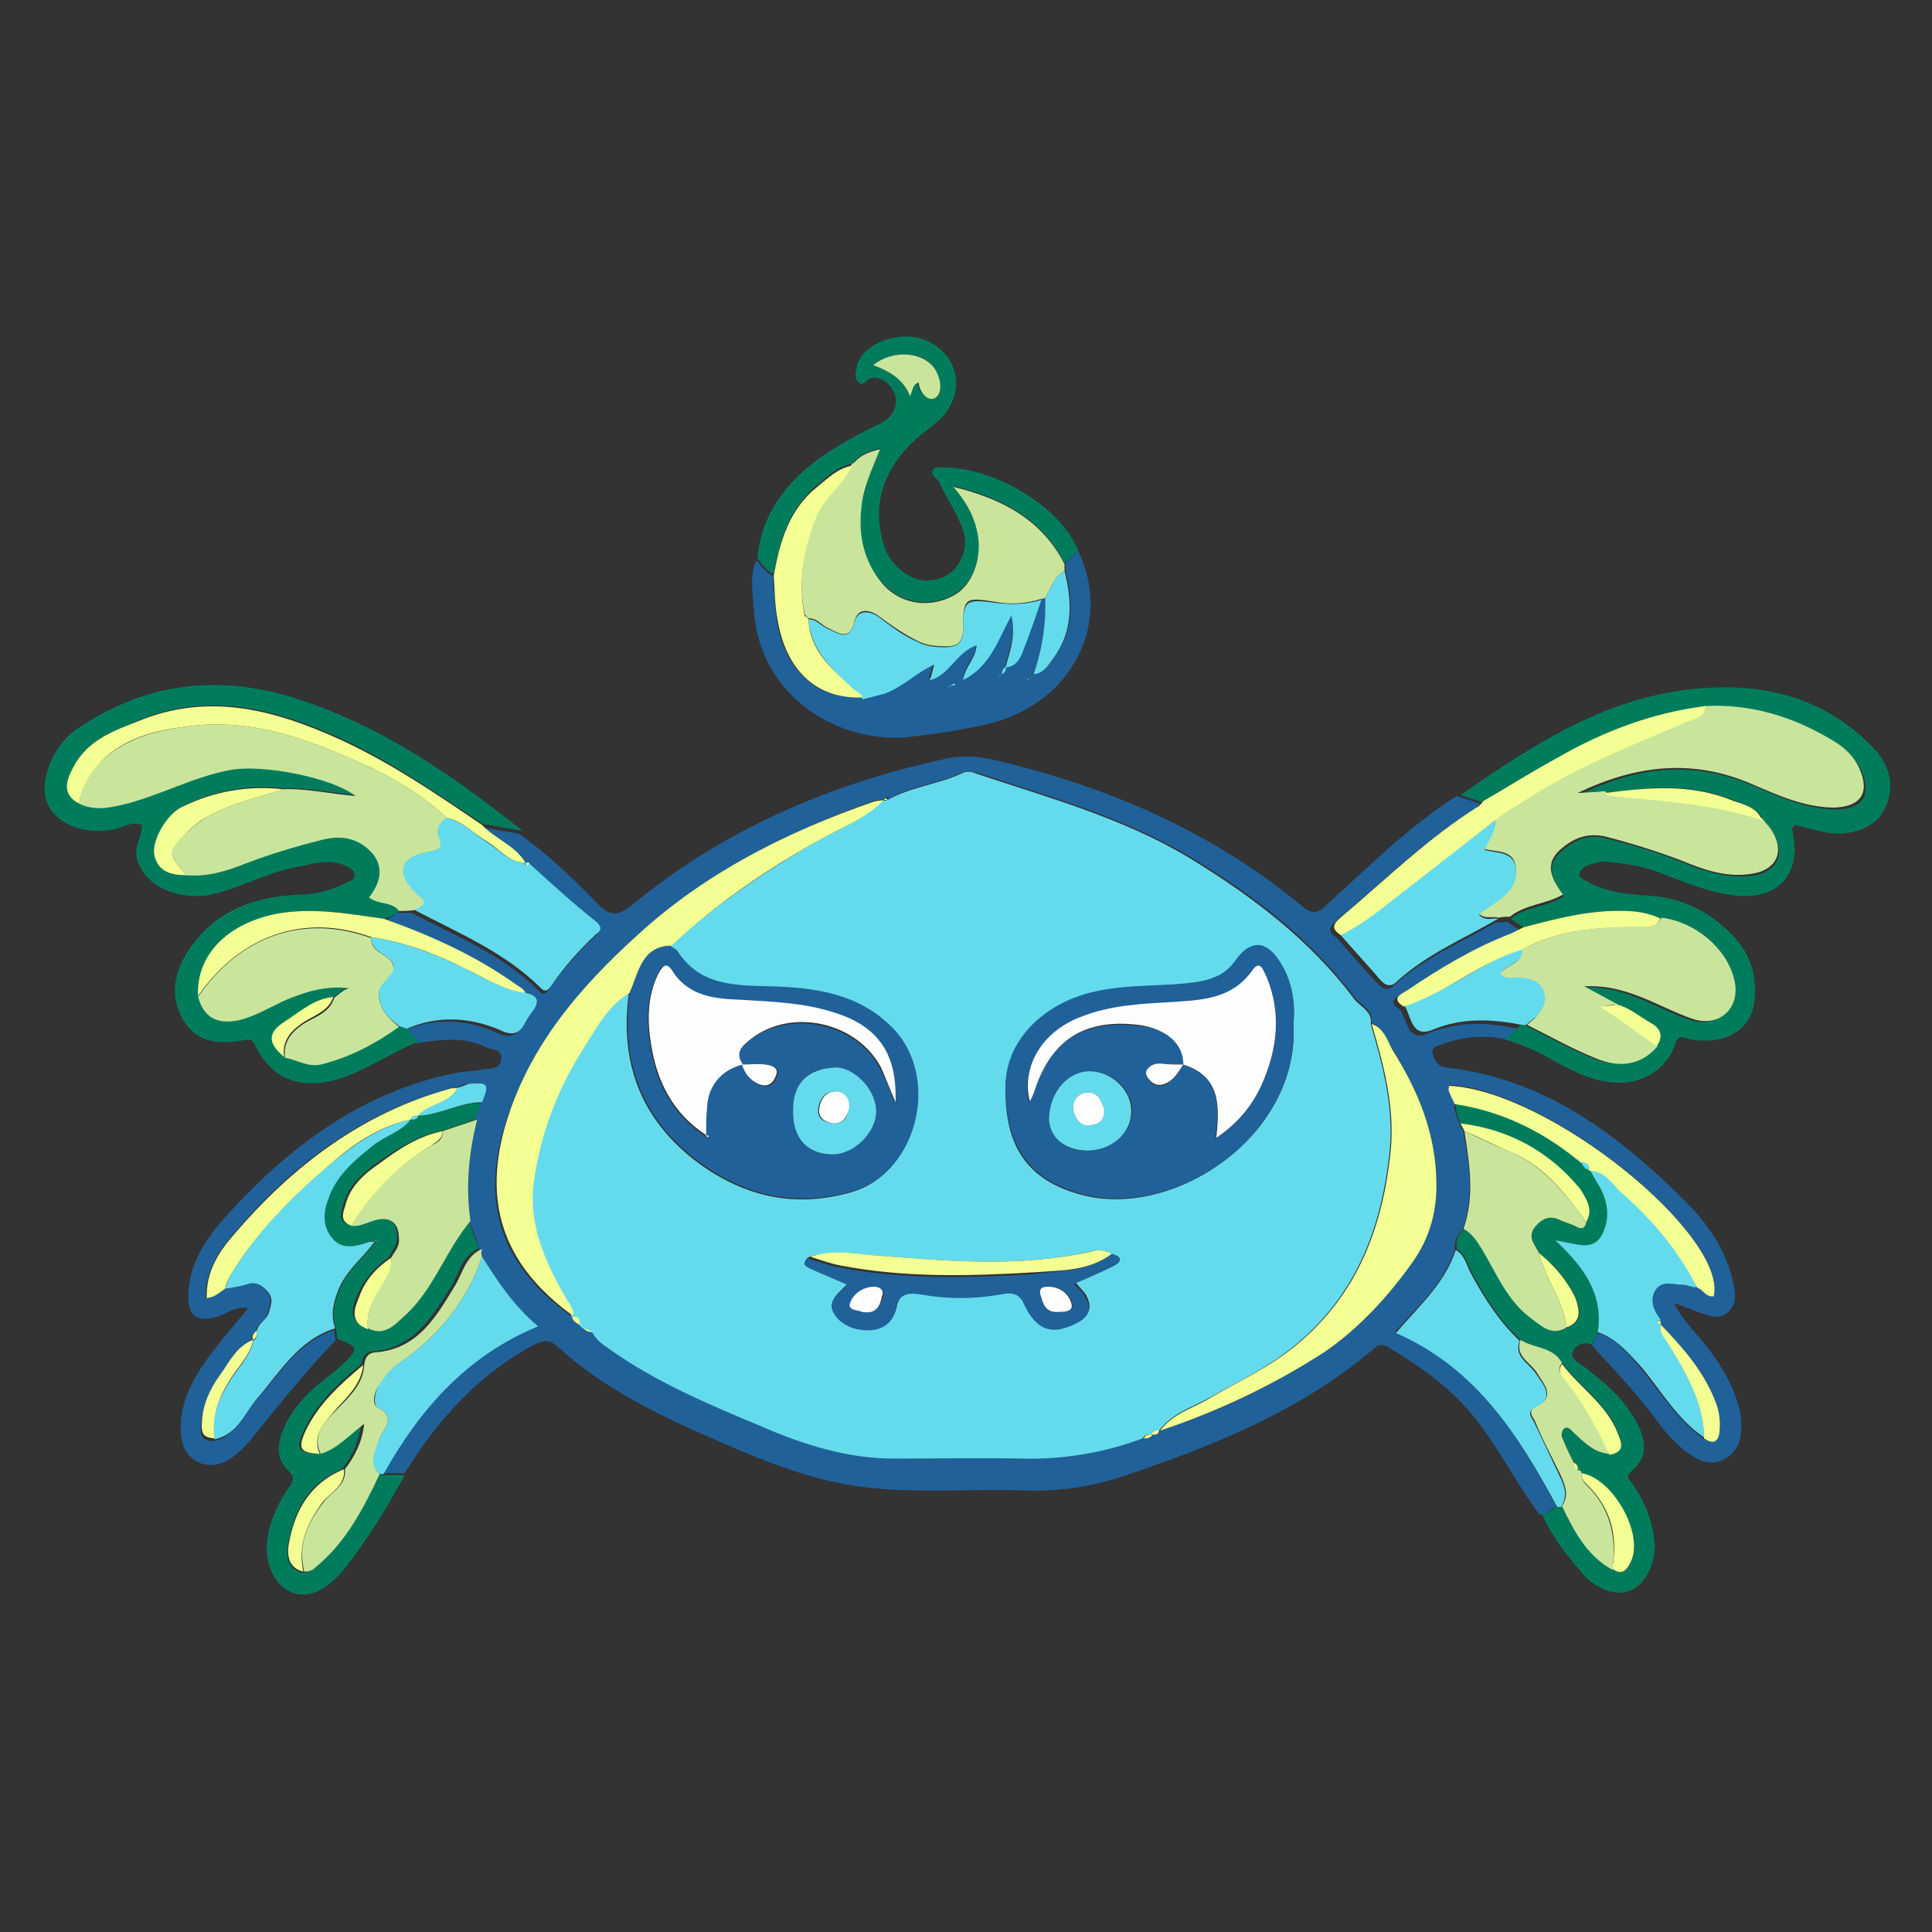 <?xml version="1.0" encoding="utf-8"?>
<!-- Generator: Adobe Illustrator 27.9.0, SVG Export Plug-In . SVG Version: 6.00 Build 0)  -->
<svg version="1.1" id="Layer_1" xmlns="http://www.w3.org/2000/svg" xmlns:xlink="http://www.w3.org/1999/xlink" x="0px" y="0px"
	 viewBox="0 0 200 200" style="enable-background:new 0 0 200 200;" xml:space="preserve">
<rect x="0" y="0" width="200" height="200" fill="#333333" stroke="none"/>
<style type="text/css">
	.st0{fill:#206199;}
	.st1{fill:#007C5D;}
	.st2{fill:#64DBEC;}
	.st3{fill:#C9E59C;}
	.st4{fill:#F3FF93;}
	.st5{fill:#FDFDFD;}
</style>
<g>
	<path class="st0" d="M155.9,107.6c-2.2-0.5-4.4-0.3-6.6,0.5c-0.4,0.2-1.2,0.2-1,1c0.2,0.6,0.5,1.3,1.3,1.4
		c10.2,1.1,17.9,6.9,24.9,13.9c2.3,2.3,4.2,5,4.9,8.3c0.3,1.2,0.4,2.4-0.6,3.2c-0.9,0.8-2.1,0.2-3.1-0.1c-0.7-0.3-1.3-0.5-2.4-0.9
		c0.9,1.8,2,2.8,3,4c1.8,2.3,3.4,4.7,3.9,7.7c0.2,1.8,0,3.5-1.6,4.4c-1.6,0.9-3,0.1-4.3-0.9c-0.7-0.6-1.4-1.3-2-2
		c-2.3-3.2-4.9-6-7.5-8.8c0.2-0.4,0.4-0.9,0.6-1.3c2,0.6,3.2,2.2,4.4,3.6c2.1,2.5,3.8,5.4,6.5,7.3c1,0.7,1.5,0.3,1.6-0.8
		c0.1-0.9,0-1.9-0.3-2.8c-1.2-3.3-3.4-5.8-5.8-8.3l0,0c0-0.1,0-0.3,0-0.4c-0.7-1-1.3-2-0.5-3.1c0.7-1,1.8-0.5,2.8-0.5
		c0.5,0,1,0.4,1.6,0.2c0.6,0.2,0.9,1,1.7,0.9c1.5-6.1-17-21.3-27.4-21.8c0,0.2,0,0.4,0,0.6c0.2,0.4,0.4,0.9,0.6,1.3
		c-0.2,0.8,0.3,1.4,0.5,2.2c0.1,0.3,0.3,0.5,0.4,0.8c0.6,3.4,1.1,6.8-0.1,10.1c-0.6,0.6-0.9,1.3-0.8,2.1c-1.1,3.4-3.7,5.7-6.2,8.5
		c8.3,3.6,12.7,10.6,16.7,18c-0.5,0.3-1,0.9-1.7,0.9c-2.6-3.4-4.4-7.3-7.2-10.6c-2.4-2.8-5.3-4.8-8.4-6.7c-0.8-0.5-1.3-0.2-1.8,0.3
		c-7.6,6.4-16.7,10-26,13.1c-3.1,1-6.4,1.5-9.6,1.4c-5.5-0.2-11,0.3-16.5-0.3c-5.5-0.6-10.5-2.6-15.5-4.8c-6-2.6-11.9-5.4-16.8-9.9
		c-0.8-0.7-1.5-0.5-2.3-0.1c-5.8,3.1-10,7.8-13.4,13.3c-0.8,0-1.6,0-2.4,0c3.7-6.6,8.5-12.2,16-15.3c-2.6-2.2-4.1-4.7-5.8-7.2
		c0-0.3-0.1-0.5-0.1-0.8c-0.3-1-0.7-2-1.1-2.9c-0.5-3.6-0.2-7.1,0.7-10.5c0.2-0.6,0.4-1.2,0.6-1.7c0.8-2,0.6-2.2-1.4-1.9
		c-0.4,0-0.8,0.2-1.1,0.4c-0.3,0-0.6,0-0.8,0.1c-9.1,2.5-16.3,7.9-22.3,15c-1.6,1.8-3,4-2.9,6.7c0.4-0.1,0.6-0.1,0.7-0.2
		c0.4-0.2,0.8-0.5,1.2-0.8c0.7-0.1,1.5-0.2,2.1-0.4c1-0.4,1.7,0,2.3,0.7c0.6,0.7,0.3,1.5,0.1,2.3c-0.2,0.7-1.1,1-1.2,1.8
		c-0.3,0.3-0.6,0.5-0.4,1l0,0c-1.8,0.6-2.4,2.4-3.4,3.8c-1,1.4-1.7,3.1-1.9,4.9c-0.1,1.3,0.2,1.6,1.3,1.7c2.3-0.5,3.1-2.7,4.4-4.2
		c2.4-2.7,4.3-6.1,8.1-7.3c0,0.4,0.1,0.7,0.1,1.1c-3.1,3.2-5.9,6.7-8.7,10.2c-0.5,0.6-1,1.1-1.6,1.6c-1.1,0.9-2.4,1.4-3.8,0.8
		c-1.4-0.6-1.9-2-1.9-3.5c0-3.9,2.3-6.7,4.5-9.5c0.8-0.9,1.6-1.9,2.5-3c-1.4-0.2-2.2,0.6-3.2,0.9c-2.1,0.6-3,0-3-2.1
		c0-3.4,1.9-6.1,4-8.4c6.4-7.1,13.9-12.7,23.5-14.7c1-0.2,2-0.2,3-0.4c0.8-0.1,1.8,0,1.9-1.1c0.1-1-1-0.9-1.6-1.2
		c-2.3-1.1-4.7-0.8-7.2-0.4c-0.4-0.4-0.8-0.8-1.3-1.3c3.2-1.4,6.5-1.2,9.6,0.2c1.4,0.6,2.1,0.4,2.7-0.8c0.2-0.4,0.5-0.8,0.8-1.2
		c0.7-1,0.4-1.6-0.8-1.8c-0.2-0.5-0.6-0.7-1-0.9c-4.2-3-8.8-5.1-13.7-6.8c0.6-0.2,1.2-0.4,1.6-0.9c0.5,0,1,0,1.6,0
		c4.6,2.4,9.4,4.3,13.2,8.1c0.5,0.5,0.8,0.2,1.1-0.3c1.4-1.9,2.8-3.6,4.5-5.2c0.5-0.4,0.8-0.8,0.1-1.4c-2.4-2-4.7-4.1-7-6.1
		c-0.1,0-0.3,0-0.4,0l0,0c-1.1-1.8-3.1-2.5-4.5-4c1.4,0.2,2.7,0.5,4.1,0.7c3,2.1,5.7,4.7,8.2,7.3c1.3,1.3,2.1,1.2,3.5,0.1
		c9.6-7.9,20.6-12.6,32.7-15.2c2-0.4,3.9-0.1,5.8,0.4c11.4,2.8,21.9,7.4,31,15c1.1,0.9,1.7,0.5,2.5-0.3c4.3-3.9,8.5-8.1,13.4-11.2
		c0.8,0.3,1.6,0.5,2.4,0.8c-0.2,0.2-0.3,0.4-0.6,0.6c-5.1,3.2-9.4,7.4-14,11.3c-0.7,0.6-1.5,1.2-0.2,2c1.3,1.5,2.6,3,3.9,4.4
		c0.5,0.5,1.1,1.3,1.9,0.6c3.1-2.9,7-4.5,10.6-6.6c0.4,0,0.8,0,1.2-0.1c0.4,0.3,0.9,0.6,1.3,0.9c-0.4,0.2-0.8,0.5-1.2,0.6
		c-3.8,1.5-7.4,3.6-10.8,5.9c-0.6,0.4-1.8,0.8-0.4,1.7c0.8,1.1,0.8,3.4,2.9,2.5c3.1-1.3,6.2-1.2,9.3-0.5
		C157,106.6,156.5,107.1,155.9,107.6z M119.3,148.5L119.3,148.5c0.3,0,0.7,0.1,0.8-0.4l0,0c6.1-2,11.8-4.7,17.1-8.3
		c3.7-2.4,6.5-5.6,9-9.2c1.7-2.4,2.5-5,2.5-8c0-5.2-2-9.8-4.6-14.1c-0.6-0.9-0.9-2.1-2.1-2.6c0.2-1.4-1.2-1.9-1.8-2.7
		c-4.6-6.1-10.5-10.6-17-14.5c-6.8-4.1-14.5-6.2-22-8.7c-0.4-0.1-1-0.2-1.4-0.1c-2.5,1.2-5.4,1.4-7.8,2.8c-0.1-0.2-0.3-0.2-0.4,0
		l0,0c-0.4,0.1-0.8,0.1-1.2,0.2C81.4,86.2,73,90.4,66,96.8c-6.2,5.6-11.5,12-13.9,20.2c-2.3,8.1,0.1,14.3,7.1,19.3l0,0
		c0.1,0.5,0.4,0.7,0.8,0.8l0,0c0.1,0.1,0.3,0.3,0.4,0.4l0,0c0.2,0.4,0.6,0.4,1,0.4c0.3,0.8,1,1.2,1.6,1.7c4.9,3.4,10.4,5.8,15.9,8.1
		c4.4,1.8,8.9,3.3,13.7,3.3c4.4,0,8.8-0.1,13.2,0c4.3,0.1,8.5-0.6,12.5-2.1C118.7,148.9,119.1,148.9,119.3,148.5z"/>
	<path class="st1" d="M42.1,106.5c0.4,0.4,0.8,0.8,1.3,1.3c-3.1,1.2-5.8,3.3-9.1,4.1c-3.6,0.8-6.3-0.4-7.9-3.7
		c-0.3-0.7-0.7-0.6-1.3-0.5c-2.3,0.4-4.6,0.3-6-1.9c-1.5-2.3-1.2-4.8,0.2-7.1c2.8-4.5,7.2-6,12.2-6.1c1.5-0.1,2.9-0.5,4.3-1.2
		c0.4-0.2,0.9-0.3,0.9-0.8c0-0.5-0.5-0.8-1-1c-1.8-0.8-3.5-0.1-5.2,0.2c-3.1,0.6-5.9,2.3-9.1,2.9C18,93.1,15,91.6,14.2,89
		c-0.4-1.3,0.5-2.3,0.5-3.6c-1-0.4-1.9,0.2-2.7,0.4c-1.4,0.3-2.7,0.3-4-0.1c-2.6-0.8-3.9-2.8-3.2-5.5c0.5-2,1.6-3.7,3.4-4.9
		c6.9-4.6,14.3-5.5,22.1-3.1c9,2.8,16.5,8,23.8,13.8c-1.4-0.2-2.7-0.5-4.1-0.7c-4.7-3.1-9.4-6.4-14.6-8.8c-6.8-3.1-13.8-5-21.1-1.9
		c-2.6,1.1-5.3,2-6.6,4.7c-0.7,1.3-1.3,2.8,0.6,3.8c1.5,0.7,3,0.5,4.5,0.1c3.8-1,7.3-2.9,11.2-3.6c3.3-0.6,10.5,0.8,12.9,2.7
		c-2.5-0.2-5-0.8-7.5-0.7c-3.6-0.4-7.1,0.2-10.4,1.8c-1.6,0.7-3.3,3.6-2.9,5.1c0.4,1.7,1.8,2,3.3,2c2.2,0.2,4.1-0.5,6.1-1.2
		c2.6-1,5.4-1.9,8.1-2.5c2.1-0.5,3.8,0,5.1,1.5c1.2,1.4,0.8,3.1-0.4,4.5c1,0.8,2.3,0.4,3.1,1.4c-0.4,0.5-1,0.7-1.6,0.9
		c-3.7-0.5-7.3-1.2-11.1-0.5c-5,1-8.3,4.3-8.1,8.5c0.6,2.2,1.9,3,4.2,2.4c1.6-0.4,3.1-1.4,4.6-2c2.1-0.9,4.3-1.6,6.7-1.3
		c-0.6,0.2-1,0.6-1.5,1c-2,0.2-3.4,1.5-5,2.5c-1.8,1.1-1.7,2.2,0,3.6c1.2,0.3,2.5,1,3.7,0.7c3-0.7,5.7-2,8.1-3.9
		C41.6,106.3,41.8,106.4,42.1,106.5z"/>
	<path class="st1" d="M157.7,96c-0.4-0.3-0.9-0.6-1.3-0.9c1.6-1.3,3.8-1.2,5.5-2.3c-1.6-2.2-1.7-3.5-0.1-4.8
		c1.3-1.1,2.7-1.7,4.5-1.2c2.7,0.7,5.3,1.4,7.9,2.5c2.2,0.9,4.4,1.6,6.9,1.4c2.9-0.3,3.9-2.3,2.3-4.7c-0.3-0.4-0.6-0.7-0.9-1.1
		c-0.5-1.3-1.8-1.5-2.9-2c-4.3-1.8-8.8-1.5-13.3-0.8c-0.8,0-1.5,0.1-2.8,0.2c6.2-3.1,12-3.5,17.9-1c2.8,1.2,5.6,2.5,8.7,2.5
		c2.7,0,3.7-1.5,2.6-4c-0.6-1.3-1.6-2.2-2.7-2.9c-4.1-2.5-8.6-3.9-13.5-3.6c-5.4,0.7-10.4,2.6-15.2,5.3c-2.6,1.5-5.1,3-7.7,4.5
		c-0.8-0.3-1.6-0.5-2.4-0.8c7.2-5,14.5-9.8,23.4-10.9c7.3-0.9,14.1,0.5,19.4,6.1c2,2.1,2.1,4.6,0.9,6.6c-1,1.7-3.6,2.6-6.2,2
		c-1-0.2-2-0.5-2.9-0.7c-0.1,0.2-0.3,0.3-0.3,0.4c1.2,4.8-1.6,7.7-6.6,6.8c-2.5-0.4-4.8-1.4-7.2-2.3c-1.7-0.7-3.6-0.9-5.4-1.1
		c-0.6-0.1-1.3,0.2-2,0.4c-0.3,0.1-0.7,0.5-0.8,0.8c-0.1,0.5,0.4,0.6,0.7,0.8c1.9,1.1,4.1,1.4,6.3,1.5c3.7,0.2,6.8,1.8,9.2,4.5
		c1.7,1.9,2.2,4.2,1.9,6.6c-0.4,2.9-3.1,4.4-6.6,3.8c-0.6-0.1-1.2-0.7-1.6,0.5c-0.9,2.8-3.8,4.4-6.9,3.9c-2.3-0.3-4.2-1.4-6.2-2.5
		c-1.4-0.8-2.9-1.4-4.5-1.9c0.5-0.5,1.1-1,1.6-1.5c0.1,0,0.3,0,0.4,0c2.4,1.2,4.7,2.5,7.2,3.5c2.3,0.9,4.6,0.7,6.3-1.3
		c0.8-1,0.3-1.8-0.6-2.3c-1.2-0.7-2.2-1.6-3.5-1.9c-1.1-0.6-2.2-1.2-3.5-1.9c2-0.1,3.7,0.3,5.3,0.9c2,0.7,3.9,1.8,6,2.5
		c2.9,0.9,5-1.3,4.2-4.2c-0.8-3.1-4.1-5.9-7.5-6.3c-1.2-0.6-2.6-0.7-3.9-0.8C164.5,94.2,161.1,95.1,157.7,96z"/>
	<path class="st1" d="M34.9,138.6c0-0.4-0.1-0.7-0.1-1.1c-0.5-1.3-0.2-2.6,0.3-3.9c0.8-2.1,2.6-3.4,3.8-5.1c0.1,0,0.1,0,0.1-0.1
		c0,0,0-0.1,0-0.1c-0.1,0.1-0.1,0.1-0.2,0.2c-0.3,0-0.6,0-0.8,0.1c-1.2,0.4-2.6,0.9-3.6-0.3c-1.1-1.2-1.1-2.7-0.5-4.2
		c0.9-2.4,2.7-4,4.6-5.5c1.3-1,2.9-1.5,3.9-2.7l0,0c0.4,0,0.7,0,0.8-0.4l0,0c2.3,0,4.3-1.4,6.6-1.3c-0.2,0.6-0.4,1.2-0.6,1.7
		c-1.2,0.4-2.4,0.8-3.6,1.2c-2.5,0.5-4.6,1.9-6.6,3.3c-1.5,1.1-2.9,2.3-3.4,4.1c-0.2,0.8-0.8,1.9,0.6,2.3c0.9,0,1.7-0.4,2.5-0.6
		c1.6-0.4,2.4,0.3,2.4,1.9c0,0.8-0.5,1.3-0.8,2c-1.4,1-2.6,2.3-3.3,3.9c-0.5,1.2-1.1,2.7,0.9,3.4c1.7,0.9,2.8-0.4,3.8-1.3
		c3.1-2.7,4.3-6.8,6.8-9.8c0.3,1,0.7,2,1.1,2.9c-1.7,0.7-2,2.4-2.8,3.8c-2,3.2-3.9,6.6-8.3,6.9c-0.7,0.1-1,0.6-1.1,1.3
		c-2.4,2-4.7,4.1-6,7c-0.8,1.8-0.5,2.2,1.5,2.3c1.7-0.6,2.9-2,4.5-3.1c-0.3,2-1,3.4-2,4.7c-3.5,1.4-5,4.3-5.6,7.8
		c-0.2,1.1-0.1,2.5,1.5,2.9c0.4,0,0.8-0.1,1.1-0.4c3.2-2.6,5-6.1,6.7-9.7c0.1,0,0.3,0,0.4,0c0.8,0,1.6,0,2.4,0
		c-1.8,3.3-3.7,6.4-6,9.4c-0.1,0.2-0.3,0.3-0.4,0.5c-2,2.3-3.9,3-5.6,2.1c-1.8-0.9-2.7-3.5-2.1-6.1c0.4-1.7,1.1-3.2,2.1-4.6
		c0.4-0.6,0.7-1,0-1.7c-1.4-1.3-1.2-2.9-0.5-4.5c0.9-2.1,2.5-3.7,4.3-5.1c0.6-0.5,1.2-0.9,1.7-1.4C37.2,139.6,37.1,139.4,34.9,138.6
		z"/>
	<path class="st1" d="M159.6,156.7c0.7,0,1.2-0.5,1.7-0.9c0,0,0.2,0,0.2,0l0.2,0c1.3,2.6,2.6,5.1,5.2,6.6c1.1,0.8,1.6,0,2-0.8
		c1.2-2.9-2-8.5-5.2-9l0,0c0-0.3-0.2-0.4-0.4-0.4l0,0c0-0.3-0.1-0.6-0.4-0.8c-0.4-0.8-0.8-1.6-1.1-2.4c-0.2-0.4-0.2-0.9,0.1-1.1
		c0.4-0.3,0.7,0.1,1,0.4c1.1,1,2,2.1,3.7,2.2c1.8-0.3,1.2-1.4,0.8-2.4c-1.2-2.9-3.9-4.6-5.7-7c-0.9-1.7-2.9-1.5-4.3-2.4
		c-2.2-2-3.7-4.5-5.1-7.1c-0.4-0.8-0.6-1.8-1.5-2.3c-0.1-0.8,0.1-1.5,0.8-2.1c0.9,0.5,1.4,1.3,1.9,2.1c1.5,2.5,2.7,5.2,5,7.1
		c1.1,0.8,2.2,2,3.8,1c1.6-0.6,1.3-1.9,0.8-3c-0.8-1.9-2.2-3.4-3.8-4.7c-0.3-0.9-1.3-1.7-0.3-2.8c0.7-0.8,1.5-1.1,2.5-0.6
		c0.5,0.3,1.1,0.4,1.7,0.7c0.6,0.3,0.9,0.1,1-0.5c0.8-1.3,0.1-2.4-0.6-3.3c-3.2-4-7.3-6.2-12.4-6.8c-0.2-0.7-0.6-1.4-0.5-2.2
		c4.7,0.8,8.9,2.7,12.6,5.7c0.2,0.1,0.3,0.3,0.5,0.4l0,0c0.1,0.4,0.4,0.7,0.8,0.8l0,0c0.3,0.5,0.6,1,0.9,1.6c1,1.7,1.2,3.6,0.3,5.2
		c-0.9,1.8-2.7,0.8-4.8,0.5c3,2.8,5,5.6,4.4,9.5c-0.2,0.4-0.4,0.9-0.6,1.3c-0.9-0.4-1.8,0.1-2,0.8c-0.3,0.6,0.7,1.1,1.2,1.5
		c2.1,1.6,4,3.2,5.3,5.5c1,1.8,1.5,3.7-0.4,5.3c-0.7,0.6-0.2,0.9,0.1,1.3c1.1,1.6,1.9,3.4,2.2,5.4c0.4,2.3-0.6,4.8-2.3,5.6
		c-1.4,0.7-3.6,0-5.1-1.7C162.2,161,160.6,159,159.6,156.7z"/>
	<path class="st0" d="M111.6,57c3.7,7.6-0.8,16.1-9.6,18c-2.6,0.6-5.3,1-8,1.3c-6.7,0.7-15.6-3.8-16-13.7c-0.1-1.5-0.4-3.1,0.3-4.6
		c0.5,0.6,1,1.3,1.7,1.6c0.1,1.5,0.2,3.1,0.4,4.6c0.9,5.3,4.1,8.2,8.8,8c0.8-0.2,1.5-0.4,2.3-0.6c1.9-0.6,3.3-2.2,5.1-3l0,0
		c-0.1,0.5-0.3,1.1-0.4,1.6c0,0-0.1,0-0.1,0.1c0,0,0,0.1,0,0.1c0.1-0.1,0.1-0.1,0.2-0.2c2-0.5,2.7-2.9,4.8-3.6
		c-0.1,1.4-1.2,2.2-1.4,3.6c2.8-1.4,3.6-4.1,5-6.7c0.5,2.2-0.3,3.8-0.6,5.4c-0.3,0.2-0.4,0.5-0.4,0.8c-0.1,0.1-0.3,0.3-0.4,0.4
		c-0.1,0.1-0.1,0.1-0.2,0.2c0.1-0.1,0.1-0.1,0.2-0.2c0.1-0.1,0.3-0.3,0.4-0.4c0.3-0.2,0.4-0.5,0.4-0.8c1-0.1,1.5-0.9,1.8-1.7
		c0.7-1.7,1.2-3.5,1.9-5.3c0.1-0.1,0.2-0.1,0.4-0.1c0.2,2.7-0.2,5.3-1.2,7.9c-0.1,0.1-0.3,0.3-0.4,0.4c0,0-0.1,0-0.1,0.1
		c0,0,0,0.1,0,0.1c0.1-0.1,0.1-0.1,0.2-0.2c0.1-0.1,0.3-0.3,0.4-0.4c1-0.1,1.5-0.9,2-1.6c2.1-2.8,2-5.9,1.2-9.1c0-0.2,0-0.5,0-0.7
		C110.7,57.9,111.1,57.5,111.6,57z M98.4,71c0.2-0.1,0.4-0.1,0.5-0.2c0-0.1-0.1-0.1-0.1-0.2C98.7,70.8,98.6,70.9,98.4,71
		c-0.1,0-0.1,0-0.2,0.1c0,0,0,0.1,0,0.1C98.3,71.1,98.4,71.1,98.4,71z"/>
	<path class="st1" d="M111.6,57c-0.5,0.4-0.9,0.9-1.4,1.3c-2.4-4.7-6.6-6.8-11.5-8c1.1,1.4,1.9,2.8,2.4,4.4c0.7,2.7-0.3,5.7-2.3,6.8
		c-2.5,1.4-5.4,1-7.3-1c-2.2-2.3-2.8-5.1-2.3-8.3c0.3-2,1.1-3.8,1.9-5.8c-1.2,0.3-1.9,0.6-2.5,1.2c-0.1,0.1-0.3,0.3-0.4,0.4
		c0,0,0,0,0,0c-1.5,0.3-2.5,1.3-3.6,2.2c-2.9,2.4-3.9,5.7-4.5,9.2c-0.8-0.3-1.2-1-1.7-1.6c0.4-4.6,3-7.9,6.6-10.5
		c1.9-1.3,3.9-2.4,6-3.4c1.9-0.9,2.3-2.7,1-4.1c-0.5-0.5-1.2-0.9-2-0.6c-0.4,0.2-0.7,0.9-1.2,0.3c-0.4-0.4-0.2-1-0.1-1.6
		c0.5-2.2,4.1-3.7,6.8-2.8c3.8,1.3,4.7,5.7,1.6,8.5c-1.2,1-2.5,1.9-3.5,3.1c-2.5,2.9-3.3,6.3-2,10c0.7,2,2.9,3.6,4.6,3.4
		c1.9-0.2,3.1-1.2,3.6-3.1c0.3-1.2-0.1-2.3-0.6-3.3c-0.6-1.3-1.4-2.5-2-3.8c-0.2-0.4-1-0.8-0.6-1.3c0.2-0.3,0.9-0.2,1.3-0.2
		C103.3,48.5,110,52.7,111.6,57z M90.4,37.8c1.6,0.6,3.1,1.4,3.7,3.1c0.4-0.5,0.3-1.2,0.9-1.4c0,1.1,1,2,1.7,1.6
		c0.9-0.5,0.6-1.9,0.1-2.8C95.9,36.4,92.6,36.1,90.4,37.8z"/>
	<path class="st2" d="M91.9,82.8c2.5-1.4,5.3-1.6,7.8-2.8c0.4-0.2,1-0.1,1.4,0.1c7.5,2.5,15.2,4.6,22,8.7c6.4,3.9,12.4,8.4,17,14.5
		c0.6,0.9,2,1.3,1.8,2.7c1.3,4.5,2.5,8.9,1.9,13.7c-0.9,7.8-3.6,14.6-9.9,19.7c-2.7,2.2-5.7,3.6-8.7,5.3c-1.8,1-3.9,1.6-5.2,3.4
		c0,0,0,0,0,0c-0.4-0.1-0.7,0-0.8,0.4c0,0,0,0,0,0c-0.4,0-0.7,0-0.9,0.4c-4,1.5-8.2,2.2-12.5,2.1c-4.4-0.1-8.8,0-13.2,0
		c-4.8,0-9.3-1.4-13.7-3.3c-5.5-2.3-11-4.6-15.9-8.1c-0.7-0.5-1.3-0.9-1.7-1.7c-0.3-0.1-0.7-0.3-1-0.4c0,0,0,0,0,0
		c-0.1-0.1-0.3-0.3-0.4-0.4c0,0,0,0,0,0c0-0.6-0.2-0.9-0.8-0.8c0,0,0,0,0,0c0.2-0.8-0.3-1.3-0.7-1.8c-2.2-3.8-4-7.8-3.3-12.3
		c0.7-4.8,2.4-9.3,5-13.4c1.4-2.2,2.6-4.6,5-6c-1,7.3,1.3,13.2,7.2,17.6c4.8,3.5,10,4.7,15.9,3c6.8-2,9.1-12,4-17
		c-3.6-3.5-8.1-4.1-12.7-4.2c-3.7-0.1-7.2-0.1-9.5-3.7c-0.1-0.2-0.4-0.3-0.7-0.5c4.7-4.3,10-7.9,15.6-11.1c2.2-1.2,4.6-2.1,6.4-4
		c0,0,0,0,0,0c0,0,0.2,0,0.2,0L91.9,82.8z M115.1,129.8c-0.6-0.3-1.3-0.5-2-0.3c-7.7,1.8-15.5,1-23.3,0.4c-2-0.1-4-0.4-6,0.2
		c-0.7,0.4-0.4,0.7,0.1,1c1.3,0.6,2.6,1.2,3.9,1.7c-0.7,0.9-2.3,1.7-1.3,3.1c0.8,1.2,2.3,1.6,3.8,1.6c1.4-0.1,2.2-0.9,2.5-2.1
		c0.3-1.7,1.4-1.8,2.6-1.6c2.8,0.5,5.5,0.6,8.3,0c0.9-0.2,1.8-0.2,2.4,1c1.2,2.8,2.9,3.3,5.6,1.9c1.3-0.7,1.3-1.6,0.7-2.7
		c-0.3-0.4-0.7-0.8-1.1-1.3c1.3-0.6,2.6-1,3.8-1.7C115.4,130.9,116.8,130.3,115.1,129.8z M133.9,105.9c0.2-2.2-0.2-4.5-1.5-6.4
		c-1.5-2.1-3-2.1-4.5,0c-0.9,1.3-2.1,1.9-3.7,2.2c-3.7,0.6-7.4,0.2-11.1,1.1c-5,1.2-8.8,5-9,9.5c-0.2,6.5,2.4,10.1,8.3,11.5
		C121.9,126,134.6,117.4,133.9,105.9z"/>
	<path class="st3" d="M176.3,73.1c4.9-0.3,9.4,1.1,13.5,3.6c1.2,0.7,2.2,1.7,2.7,2.9c1.1,2.5,0.1,3.9-2.6,4c-3.1,0-5.9-1.3-8.7-2.5
		c-5.9-2.5-11.7-2-17.9,1c1.3-0.1,2.1-0.1,2.8-0.2c0.2,0.1,0.3,0.3,0.5,0.3c5.3,0.5,10.6,0.8,15.8,2.5c0.3,0.4,0.6,0.7,0.9,1.1
		c1.6,2.4,0.6,4.4-2.3,4.7c-2.5,0.3-4.7-0.5-6.9-1.4c-2.6-1-5.2-1.8-7.9-2.5c-1.8-0.4-3.2,0.1-4.5,1.2c-1.6,1.3-1.5,2.7,0.1,4.8
		c-1.7,1-3.9,1-5.5,2.3c-0.4,0-0.8,0-1.2,0.1c-0.6-0.2-1.3,0.2-2-0.4c1.6-1.4,4.1-2.2,3.8-4.9c-0.2-1.7-1.9-1.5-3.2-1.8
		c0.3-1.1,1.2-1.9,1.1-3.1c0.7-0.5,1.3-1,2-1.4c5.5-3.8,11.7-6.2,17.8-8.8C175.3,74.3,176.3,74.3,176.3,73.1z"/>
	<path class="st3" d="M41.3,94.3c-0.7-1-2.1-0.6-3.1-1.4c1.1-1.4,1.6-3,0.4-4.5c-1.3-1.5-3-2-5.1-1.5c-2.8,0.7-5.5,1.5-8.1,2.5
		c-2,0.8-4,1.4-6.1,1.2c-2-2.3-2-2.5,0.2-4.6c0.6-0.6,1.4-1.1,2.1-1.5c2.4-1.4,5.1-1.9,7.7-2.8c2.5-0.1,4.9,0.5,7.5,0.7
		c-2.4-1.9-9.6-3.3-12.9-2.7c-3.9,0.7-7.4,2.7-11.2,3.6c-1.6,0.4-3,0.6-4.5-0.1c0.2-1.8,1-3.2,2.3-4.4c2.7-2.6,6.2-3.3,9.7-3.7
		c5.9-0.6,11.3,1.3,16.5,3.6c3.5,1.5,6.8,3.4,9.6,6c-0.8,0.4-1.1,1.1-0.8,1.9c0.5,1.3-0.1,1.4-1.2,1.6c-2.7,0.5-3.2,1.9-1.5,3.9
		c0.2,0.2,0.4,0.4,0.6,0.6c1.2,0.9,0.3,1.2-0.4,1.5C42.4,94.3,41.8,94.3,41.3,94.3z"/>
	<path class="st4" d="M91.5,82.8c-1.8,1.9-4.2,2.8-6.4,4c-5.6,3.1-10.9,6.7-15.6,11.1c-3.1,0.1-3.3,2.8-4.2,4.8
		c-2.4,1.4-3.6,3.8-5,6c-2.6,4.1-4.3,8.6-5,13.4c-0.7,4.5,1.1,8.5,3.3,12.3c0.3,0.6,0.9,1.1,0.7,1.8c-6.9-5-9.3-11.2-7.1-19.3
		c2.3-8.3,7.7-14.6,13.9-20.2c7-6.4,15.4-10.6,24.3-13.7C90.7,82.9,91.1,82.9,91.5,82.8z"/>
	<path class="st2" d="M42.9,94.2c0.7-0.4,1.6-0.7,0.4-1.5c-0.2-0.2-0.4-0.4-0.6-0.6c-1.7-1.9-1.2-3.4,1.5-3.9
		c1.2-0.2,1.7-0.3,1.2-1.6c-0.3-0.7,0.1-1.5,0.8-1.9c1.7,0.3,2.8,1.6,4.1,2.4c1.3,0.8,2.3,2.1,4,2.2c0,0,0,0,0,0
		c0.2,0.5,0.3,0.3,0.4,0c2.3,2.1,4.6,4.2,7,6.1c0.8,0.7,0.4,1-0.1,1.4c-1.7,1.6-3.2,3.3-4.5,5.2c-0.3,0.4-0.6,0.8-1.1,0.3
		C52.3,98.6,47.5,96.6,42.9,94.2z"/>
	<path class="st2" d="M38.8,128.5c-1.2,1.7-3,3-3.8,5.1c-0.5,1.3-0.8,2.5-0.3,3.9c-3.8,1.2-5.7,4.5-8.1,7.3c-1.3,1.5-2,3.7-4.4,4.2
		c-0.4-2.2,0.4-4.1,1.5-5.9c0.8-1.4,2.2-2.6,2.5-4.3c0,0,0,0,0,0c0.4-0.2,0.4-0.6,0.4-1c0.1-0.8,0.9-1.1,1.2-1.8
		c0.2-0.8,0.6-1.5-0.1-2.3c-0.6-0.7-1.3-1.1-2.3-0.7c-0.7,0.2-1.4,0.3-2.1,0.4c0.2-0.4,0.3-0.9,0.5-1.3c2.7-4.5,6.3-8.2,10.3-11.5
		c2.5-2.1,5.2-4,8.4-4.7c-1,1.3-2.7,1.7-3.9,2.7c-1.9,1.5-3.8,3.1-4.6,5.5c-0.6,1.5-0.6,3,0.5,4.2c1,1.1,2.4,0.7,3.6,0.3
		C38.3,128.5,38.6,128.6,38.8,128.5L38.8,128.5z"/>
	<path class="st4" d="M120.1,148.1c1.3-1.8,3.4-2.3,5.2-3.4c2.9-1.7,6-3.1,8.7-5.3c6.3-5.1,9-11.9,9.9-19.7
		c0.6-4.8-0.6-9.2-1.9-13.7c1.2,0.4,1.6,1.6,2.1,2.6c2.7,4.3,4.6,8.8,4.6,14.1c0,3-0.8,5.6-2.5,8c-2.5,3.5-5.4,6.7-9,9.2
		C131.8,143.4,126.1,146.1,120.1,148.1z"/>
	<path class="st2" d="M165.4,137.9c0.6-3.9-1.4-6.7-4.4-9.5c2.1,0.3,3.8,1.2,4.8-0.5c0.9-1.7,0.7-3.5-0.3-5.2
		c-0.3-0.5-0.6-1-0.9-1.6c1.8,0,2.5,1.5,3.6,2.5c3.1,2.7,5.7,5.9,7.6,9.6c-0.6,0.2-1-0.2-1.6-0.2c-1,0-2.1-0.5-2.8,0.5
		c-0.7,1.1-0.2,2.2,0.5,3.1c-0.3,0.2-0.4,0.3,0,0.4l0,0c-0.2,0.8,0.4,1.4,0.8,2c1.8,3.1,3.7,6.1,3.7,9.8c-2.8-1.9-4.4-4.8-6.5-7.3
		C168.6,140.1,167.4,138.6,165.4,137.9z"/>
	<path class="st3" d="M40.5,130.2c0.3-0.6,0.9-1.1,0.8-2c0-1.6-0.9-2.3-2.4-1.9c-0.8,0.2-1.6,0.7-2.5,0.6c2-3.5,4.8-6.2,8.2-8.3
		c0.6-0.3,1.3-0.6,1.2-1.5c1.2-0.4,2.4-0.8,3.6-1.2c-0.9,3.5-1.2,7-0.7,10.5c-2.6,3.1-3.8,7.1-6.8,9.8c-1,0.9-2.1,2.2-3.8,1.3
		c-0.3-2,0.9-3.6,1.8-5.2C40.2,131.7,40.6,131,40.5,130.2z"/>
	<path class="st2" d="M150.7,129.4c0.9,0.5,1.1,1.5,1.5,2.3c1.4,2.6,2.9,5,5.1,7.1c-0.6,1.7,1,2.3,1.7,3.4c0.8,1.2,2.1,2.5-0.2,3.6
		c-0.8,0.4-0.2,1,0,1.4c0.9,1.9,1.8,3.8,2.7,5.7c0.5,1,0.8,2,0.1,3.1l-0.2,0c0,0-0.2,0-0.2,0c-4-7.4-8.4-14.4-16.7-18
		C147,135.1,149.6,132.8,150.7,129.4z"/>
	<path class="st2" d="M154.8,84.9c0.1,1.2-0.7,2-1.1,3.1c1.3,0.3,3,0.2,3.2,1.8c0.4,2.7-2.2,3.5-3.8,4.9c0.7,0.7,1.4,0.3,2,0.4
		c-3.6,2.1-7.5,3.7-10.6,6.6c-0.8,0.7-1.4,0-1.9-0.6c-1.3-1.5-2.6-2.9-3.9-4.4c1.4-0.6,2.6-1.4,3.8-2.4
		C146.6,91.2,150.7,88,154.8,84.9z"/>
	<path class="st3" d="M164.2,126.5c-0.1,0.6-0.4,0.8-1,0.5c-0.5-0.3-1.1-0.4-1.7-0.7c-1-0.5-1.8-0.2-2.5,0.6c-1,1.1-0.1,1.9,0.3,2.8
		c0.7,2.7,2.5,4.9,2.9,7.7c-1.6,1-2.7-0.2-3.8-1c-2.4-1.8-3.5-4.6-5-7.1c-0.5-0.8-1-1.6-1.9-2.1c1.2-3.4,0.6-6.8,0.1-10.1
		c1.7,0.8,3.4,1.6,5.1,2.3C160,120.9,162.1,123.7,164.2,126.5z"/>
	<path class="st2" d="M39.7,152.6c-0.1,0-0.3,0-0.4,0c-1.4-1.2-0.5-2.5,0-3.7c0.4-1.1,1.8-2.1-0.2-3.2c-0.5-0.3-0.3-1.4,0-2.1
		c0.5-0.9,1.2-1.8,2.1-2.4c4.1-2.8,7.1-6.4,8.7-11.1c1.6,2.5,3.2,5,5.8,7.2C48.2,140.4,43.4,146,39.7,152.6z"/>
	<path class="st3" d="M49.9,130.1c-1.6,4.7-4.6,8.3-8.7,11.1c-0.9,0.6-1.5,1.5-2.1,2.4c-0.4,0.7-0.6,1.8,0,2.1
		c2,1.1,0.6,2.1,0.2,3.2c-0.4,1.2-1.3,2.5,0,3.7c-1.7,3.6-3.5,7.1-6.7,9.7c-0.3,0.3-0.7,0.4-1.1,0.4c-0.7-2.8,0.3-5,2-7.2
		c0.8-1.1,2.4-1.7,2.2-3.4c1-1.3,1.8-2.8,2-4.7c-1.6,1.2-2.8,2.6-4.5,3.1c-0.9-1.9,0.3-3.2,1.5-4.4c1.3-1.4,2.9-2.7,3-4.8
		c0.1-0.7,0.3-1.2,1.1-1.3c4.4-0.3,6.3-3.6,8.3-6.9c0.8-1.3,1.1-3.1,2.8-3.8C49.8,129.6,49.8,129.9,49.9,130.1z"/>
	<path class="st2" d="M42.1,106.5c-0.3-0.1-0.5-0.2-0.8-0.3c-1.1-0.8-2-1.7-2.1-3.3c-0.1-1.4,1.9-2,1.5-3.1c-0.4-1-2.3-1.2-2.3-2.8
		c3.4,0.5,6.5,1.7,9.6,3.2c2,1,4,2.2,6.4,2.6c1.2,0.2,1.5,0.8,0.8,1.8c-0.3,0.4-0.6,0.8-0.8,1.2c-0.6,1.2-1.3,1.5-2.7,0.8
		C48.6,105.3,45.3,105.1,42.1,106.5z"/>
	<path class="st4" d="M154.8,84.9c-4.1,3.2-8.1,6.3-12.2,9.5c-1.2,0.9-2.4,1.7-3.8,2.4c-1.3-0.8-0.5-1.4,0.2-2
		c4.6-3.9,8.9-8.1,14-11.3c0.2-0.1,0.4-0.4,0.6-0.6c2.6-1.5,5.1-3.1,7.7-4.5c4.7-2.7,9.7-4.6,15.2-5.3c0,1.2-1.1,1.3-1.8,1.6
		c-6.1,2.6-12.3,5-17.8,8.8C156.1,83.9,155.4,84.4,154.8,84.9z"/>
	<path class="st4" d="M54.4,89.3c-1.7,0-2.7-1.4-4-2.2c-1.4-0.8-2.5-2.1-4.1-2.4c-2.8-2.6-6.1-4.5-9.6-6c-5.2-2.3-10.6-4.2-16.5-3.6
		c-3.5,0.4-7,1-9.7,3.7c-1.2,1.2-2.1,2.7-2.3,4.4c-1.9-1-1.3-2.5-0.6-3.8c1.4-2.7,4-3.7,6.6-4.7c7.4-3.1,14.3-1.2,21.1,1.9
		c5.2,2.4,9.9,5.6,14.6,8.8C51.2,86.8,53.3,87.5,54.4,89.3z"/>
	<path class="st4" d="M175.7,133.3c-1.9-3.7-4.5-6.9-7.6-9.6c-1.1-0.9-1.8-2.5-3.6-2.5c0,0,0,0,0,0c0-0.6-0.3-0.8-0.8-0.8
		c0,0,0,0,0,0c-0.2-0.1-0.3-0.3-0.5-0.4c-3.7-3-7.9-5-12.6-5.7c-0.2-0.4-0.4-0.8-0.6-1.3c-0.1-0.2,0-0.4,0-0.6
		c10.5,0.5,28.9,15.6,27.4,21.8C176.6,134.3,176.3,133.5,175.7,133.3z"/>
	<path class="st2" d="M158,106.1c-0.1,0-0.3,0-0.4,0c-3.1-0.6-6.2-0.8-9.3,0.5c-2.2,0.9-2.2-1.4-2.9-2.5c1.3-0.5,2.4-1.1,3.7-1.6
		c2.9-1.4,5.5-3.4,8.6-4.3c0,1.5-1.7,1.6-2.3,2.5c0.7,0.7,1.5,0.3,2.2,0.4c1,0.1,1.9,0.4,2.3,1.4c0.4,1.1,0,2-0.8,2.7
		C158.6,105.6,158.3,105.8,158,106.1z"/>
	<path class="st4" d="M54.4,102.8c-2.3-0.3-4.3-1.6-6.4-2.6c-3-1.5-6.2-2.7-9.6-3.2c-6.9-2.5-13.5-0.2-17.9,6.1
		c-0.2-4.3,3.1-7.5,8.1-8.5c3.8-0.7,7.4,0,11.1,0.5c4.8,1.7,9.5,3.8,13.7,6.8C53.8,102.2,54.2,102.3,54.4,102.8z"/>
	<path class="st4" d="M42.5,115.9c-3.3,0.7-6,2.6-8.4,4.7c-3.9,3.3-7.6,7-10.3,11.5c-0.2,0.4-0.4,0.9-0.5,1.3
		c-0.4,0.3-0.8,0.6-1.2,0.8c-0.2,0.1-0.4,0.1-0.7,0.2c-0.1-2.8,1.3-4.9,2.9-6.7c6-7,13.2-12.5,22.3-15c0.3-0.1,0.5,0,0.8-0.1
		c-0.9,1.7-2.9,1.6-4.1,2.9c0,0,0,0,0,0C43,115.5,42.7,115.5,42.5,115.9L42.5,115.9z"/>
	<path class="st4" d="M157.6,98.3c-3.1,0.9-5.8,2.8-8.6,4.3c-1.2,0.6-2.4,1.2-3.7,1.6c-1.4-0.9-0.2-1.3,0.4-1.7
		c3.4-2.3,6.9-4.4,10.8-5.9c0.4-0.2,0.8-0.4,1.2-0.6c3.4-0.9,6.8-1.8,10.3-1.7c1.3,0,2.7,0.2,3.9,0.8c-0.6,1.2-1.7,0.8-2.7,0.9
		C165.2,96,161.2,96.3,157.6,98.3z"/>
	<path class="st4" d="M164.2,126.5c-2.1-2.8-4.1-5.6-7.5-7.1c-1.7-0.7-3.4-1.6-5.1-2.3c-0.1-0.3-0.3-0.5-0.4-0.8
		c5,0.6,9.2,2.9,12.4,6.8C164.2,124.1,165,125.2,164.2,126.5z"/>
	<path class="st4" d="M176.4,148.9c0-3.7-1.9-6.8-3.7-9.8c-0.4-0.6-1-1.2-0.8-2c2.4,2.5,4.6,5,5.8,8.3c0.3,0.9,0.4,1.8,0.3,2.8
		C177.9,149.2,177.4,149.6,176.4,148.9z"/>
	<path class="st4" d="M26.2,138.7c-0.3,1.7-1.7,2.9-2.5,4.3c-1.1,1.8-1.8,3.7-1.5,5.9c-1.1-0.1-1.4-0.4-1.3-1.7
		c0.1-1.8,0.8-3.4,1.9-4.9C23.7,141.1,24.4,139.4,26.2,138.7z"/>
	<path class="st2" d="M43.3,115.5c1.1-1.3,3.2-1.2,4.1-2.9c0.4-0.1,0.8-0.3,1.1-0.4c2-0.2,2.2,0,1.4,1.9
		C47.6,114.1,45.6,115.4,43.3,115.5z"/>
	<path class="st4" d="M59.2,136.3c0.6-0.1,0.9,0.2,0.8,0.8C59.6,137,59.3,136.7,59.2,136.3z"/>
	<path class="st4" d="M60.4,137.5c0.3,0.1,0.7,0.3,1,0.4C61.1,137.9,60.7,137.9,60.4,137.5z"/>
	<path class="st4" d="M26.6,137.7c0,0.4,0,0.8-0.4,1C26,138.3,26.3,138,26.6,137.7z"/>
	<path class="st4" d="M119.2,148.5c0.1-0.4,0.5-0.5,0.8-0.4C119.9,148.6,119.6,148.5,119.2,148.5z"/>
	<path class="st4" d="M118.4,148.9c0.2-0.4,0.5-0.4,0.9-0.4C119.1,148.9,118.7,148.9,118.4,148.9z"/>
	<path class="st4" d="M54.8,89.3c-0.1,0.3-0.3,0.5-0.4,0C54.5,89.3,54.6,89.3,54.8,89.3z"/>
	<path class="st4" d="M171.9,137.1c-0.4-0.1-0.4-0.3,0-0.4C171.9,136.8,171.9,137,171.9,137.1z"/>
	<path class="st4" d="M60,137.1c0.1,0.1,0.3,0.3,0.4,0.4C60.3,137.4,60.2,137.2,60,137.1z"/>
	<path class="st4" d="M91.9,82.8l-0.2,0c0,0-0.2,0-0.2,0C91.6,82.6,91.7,82.6,91.9,82.8z"/>
	<path class="st3" d="M20.5,103.2c4.4-6.4,11-8.6,17.9-6.1c0,1.6,2,1.7,2.3,2.8c0.4,1.1-1.6,1.7-1.5,3.1c0.1,1.5,1,2.4,2.1,3.3
		c-2.5,1.8-5.2,3.2-8.1,3.9c-1.3,0.3-2.5-0.5-3.7-0.7c-0.2-1.6,0.6-2.6,1.9-3.5c1.1-0.7,2.7-1.1,3.2-2.7c0.5-0.4,0.9-0.8,1.5-1
		c-2.4-0.3-4.6,0.4-6.7,1.3c-1.5,0.7-3,1.6-4.6,2C22.4,106.1,21.1,105.3,20.5,103.2z"/>
	<path class="st4" d="M29.3,81.7c-2.6,0.9-5.3,1.4-7.7,2.8c-0.8,0.4-1.5,0.9-2.1,1.5c-2.2,2.2-2.2,2.3-0.2,4.6c-1.5,0-2.9-0.3-3.3-2
		c-0.4-1.5,1.3-4.4,2.9-5.1C22.2,81.9,25.7,81.3,29.3,81.7z"/>
	<path class="st4" d="M34.5,103.2c-0.5,1.5-2,1.9-3.2,2.7c-1.3,0.9-2.1,1.9-1.9,3.5c-1.7-1.4-1.7-2.5,0-3.6
		C31.1,104.7,32.5,103.4,34.5,103.2z"/>
	<path class="st3" d="M157.6,98.3c3.6-2,7.6-2.3,11.7-2.4c1,0,2.1,0.3,2.7-0.9c3.4,0.4,6.7,3.1,7.5,6.3c0.8,2.9-1.4,5.1-4.2,4.2
		c-2.1-0.7-4-1.8-6-2.5c-1.6-0.6-3.3-1-5.3-0.9c1.3,0.7,2.4,1.3,3.5,1.9c-0.6,0-1.1,0.1-1.8,0.2c2.1,1.5,4,2.8,5.9,4.1
		c-1.8,2.1-4.1,2.2-6.3,1.3c-2.5-1-4.8-2.3-7.2-3.5c0.3-0.3,0.6-0.5,0.9-0.8c0.7-0.8,1.2-1.6,0.8-2.7c-0.4-1-1.3-1.3-2.3-1.4
		c-0.7-0.1-1.5,0.3-2.2-0.4C156,99.8,157.6,99.8,157.6,98.3z"/>
	<path class="st4" d="M182.4,84.9c-5.1-1.7-10.5-2-15.8-2.5c-0.2,0-0.3-0.2-0.5-0.3c4.5-0.6,9-1,13.3,0.8
		C180.6,83.3,181.9,83.6,182.4,84.9z"/>
	<path class="st4" d="M171.5,108.3c-1.9-1.3-3.8-2.7-5.9-4.1c0.7-0.1,1.3-0.1,1.8-0.2c1.3,0.3,2.4,1.3,3.5,1.9
		C171.8,106.4,172.3,107.2,171.5,108.3z"/>
	<path class="st4" d="M45.8,117.1c0,0.9-0.7,1.1-1.2,1.5c-3.4,2.1-6.2,4.9-8.2,8.3c-1.4-0.5-0.8-1.5-0.6-2.3
		c0.5-1.8,1.9-3.1,3.4-4.1C41.2,119,43.3,117.6,45.8,117.1z"/>
	<path class="st4" d="M35.6,152.1c0.2,1.7-1.4,2.4-2.2,3.4c-1.6,2.2-2.6,4.4-2,7.2c-1.6-0.4-1.7-1.8-1.5-2.9
		C30.5,156.4,32.1,153.5,35.6,152.1z"/>
	<path class="st4" d="M37.6,141.3c-0.2,2.1-1.8,3.4-3,4.8c-1.1,1.3-2.3,2.5-1.5,4.4c-2-0.1-2.3-0.5-1.5-2.3
		C32.9,145.4,35.2,143.3,37.6,141.3z"/>
	<path class="st4" d="M40.5,130.2c0.1,0.8-0.2,1.5-0.6,2.2c-0.9,1.6-2.1,3.1-1.8,5.2c-2-0.7-1.4-2.2-0.9-3.4
		C37.8,132.5,39,131.2,40.5,130.2z"/>
	<path class="st2" d="M42.5,115.9c0.2-0.4,0.5-0.4,0.8-0.4C43.2,115.9,42.9,115.9,42.5,115.9z"/>
	<path class="st2" d="M38.8,128.5c0.1-0.1,0.1-0.1,0.2-0.2c0,0,0,0.1,0,0.1C38.9,128.5,38.9,128.5,38.8,128.5
		C38.8,128.5,38.8,128.5,38.8,128.5z"/>
	<path class="st3" d="M161.7,155.9c0.7-1,0.4-2-0.1-3.1c-0.9-1.9-1.9-3.7-2.7-5.7c-0.2-0.4-0.8-1,0-1.4c2.3-1.1,0.9-2.4,0.2-3.6
		c-0.7-1.1-2.3-1.7-1.7-3.4c1.4,0.9,3.4,0.7,4.3,2.4c-0.7,0.8,0.1,1.4,0.5,1.9c1.8,2.3,3.2,4.8,4.4,7.5c-1.6-0.1-2.6-1.2-3.7-2.2
		c-0.3-0.3-0.6-0.7-1-0.4c-0.3,0.3-0.3,0.8-0.1,1.1c0.3,0.8,0.7,1.6,1.1,2.4c0,0.3,0.1,0.6,0.4,0.8c0,0,0,0,0,0
		c0.1,0.1,0.3,0.3,0.4,0.4c0,0,0,0,0,0c0,0.4,0.2,0.8,0.5,1.1c2.5,2.4,3.2,5.4,2.7,8.8C164.2,161,162.9,158.4,161.7,155.9z"/>
	<path class="st4" d="M166.9,162.4c0.6-3.4-0.1-6.3-2.7-8.8c-0.3-0.3-0.5-0.6-0.5-1.1c3.2,0.5,6.4,6.1,5.2,9
		C168.5,162.4,168,163.2,166.9,162.4z"/>
	<path class="st4" d="M166.6,150.6c-1.2-2.6-2.6-5.2-4.4-7.5c-0.4-0.5-1.1-1.1-0.5-1.9c1.8,2.4,4.5,4.1,5.7,7
		C167.8,149.2,168.4,150.3,166.6,150.6z"/>
	<path class="st4" d="M162.2,137.4c-0.4-2.8-2.2-5-2.9-7.7c1.6,1.3,2.9,2.8,3.8,4.7C163.5,135.6,163.8,136.8,162.2,137.4z"/>
	<path class="st2" d="M163.7,120.3c0.5,0,0.9,0.2,0.8,0.8C164.1,121,163.9,120.8,163.7,120.3z"/>
	<path class="st4" d="M163.3,152.2c-0.3-0.1-0.4-0.4-0.4-0.8C163.3,151.6,163.4,151.9,163.3,152.2z"/>
	<path class="st2" d="M163.3,119.9c0.2,0.1,0.3,0.3,0.5,0.4C163.6,120.2,163.4,120.1,163.3,119.9z"/>
	<path class="st4" d="M163.7,152.6c-0.1-0.1-0.3-0.3-0.4-0.4C163.6,152.2,163.7,152.3,163.7,152.6z"/>
	<path class="st3" d="M88.6,47.7c0.6-0.6,1.3-0.9,2.5-1.2c-0.8,2-1.7,3.9-1.9,5.8c-0.4,3.1,0.2,5.9,2.3,8.3c1.9,2,4.8,2.4,7.3,1
		c2-1.1,3-4.2,2.3-6.8c-0.4-1.7-1.3-3.1-2.4-4.4c4.9,1.2,9.1,3.3,11.5,8c0,0.2,0,0.5,0,0.7c-1.1,0.6-1.4,1.8-2,2.8
		c-0.1,0-0.3,0.1-0.4,0.1c-1.6,0.5-3.2,0.6-4.8,0.3c-3.1-0.5-3.3-0.4-3.3,2.7c0,1.4-0.5,2-1.9,1.9c-1,0-2-0.1-2.9-0.6
		c-1.4-0.7-2.7-1.6-3.9-2.5c-0.9-0.7-2.2-0.9-2.5,0.4c-0.5,2.2-1.6,1.4-2.8,0.8c-0.7-0.3-1.1-1-2-1l0,0c-0.1-0.1-0.3-0.3-0.4-0.4
		c-0.7-3.5-0.1-6.9,1.2-10.3c0.8-2.1,2.8-3.3,3.7-5.3c0,0,0,0,0,0C88.3,48,88.5,47.9,88.6,47.7z"/>
	<path class="st2" d="M83.7,64.1c0.8,0,1.3,0.7,2,1c1.2,0.5,2.2,1.4,2.8-0.8c0.3-1.2,1.6-1.1,2.5-0.4c1.2,0.9,2.5,1.9,3.9,2.5
		c0.9,0.5,1.9,0.6,2.9,0.6c1.4,0,1.9-0.5,1.9-1.9c0-3,0.3-3.1,3.3-2.7c1.6,0.2,3.2,0.2,4.8-0.3c-0.6,1.8-1.2,3.5-1.9,5.3
		c-0.3,0.8-0.7,1.6-1.8,1.7c0,0,0,0,0,0c0.4-1.6,1.1-3.2,0.6-5.4c-1.4,2.6-2.2,5.3-5,6.7c0.2-1.4,1.3-2.2,1.4-3.6
		c-2.1,0.7-2.8,3.1-4.8,3.6l0,0c0.1-0.5,0.3-1.1,0.4-1.6c0.1-0.1,0.1-0.1,0.2-0.2c-0.1,0.1-0.1,0.1-0.2,0.2c-1.8,0.8-3.2,2.3-5.1,3
		c-0.8,0.2-1.5,0.4-2.3,0.6c-0.2-0.5-0.7-0.6-1-0.9C86.2,69.2,83.9,67.4,83.7,64.1z"/>
	<path class="st4" d="M83.7,64.1c0.1,3.3,2.5,5.2,4.6,7.2c0.3,0.3,0.8,0.4,1,0.9c-4.7,0.2-7.9-2.7-8.8-8c-0.3-1.5-0.3-3.1-0.4-4.6
		c0.6-3.5,1.6-6.9,4.5-9.2c1.1-0.9,2.1-1.9,3.6-2.2c-0.9,2-2.8,3.2-3.7,5.3c-1.3,3.3-1.9,6.7-1.2,10.3
		C83.5,63.8,83.6,63.9,83.7,64.1L83.7,64.1z"/>
	<path class="st2" d="M108.2,61.9c0.6-1,0.9-2.2,2-2.8c0.8,3.2,0.9,6.3-1.2,9.1c-0.5,0.7-1,1.5-2,1.6c0,0,0,0,0,0
		C107.9,67.2,108.3,64.6,108.2,61.9z"/>
	<path class="st2" d="M103.7,69.8c0-0.3,0.1-0.6,0.4-0.8c0,0,0,0,0,0C104.2,69.3,104.1,69.6,103.7,69.8
		C103.7,69.8,103.7,69.8,103.7,69.8z"/>
	<path class="st2" d="M98.4,71c0.1-0.1,0.3-0.2,0.4-0.3c0,0.1,0.1,0.1,0.1,0.2C98.8,70.9,98.6,71,98.4,71C98.4,71,98.4,71,98.4,71z"
		/>
	<path class="st2" d="M96.4,70.2c-0.1,0.1-0.1,0.1-0.2,0.2c0,0,0-0.1,0-0.1C96.3,70.2,96.3,70.2,96.4,70.2
		C96.4,70.2,96.4,70.2,96.4,70.2z"/>
	<path class="st2" d="M106.6,70.2c0.1-0.1,0.3-0.3,0.4-0.4c0,0,0,0,0,0C106.9,69.9,106.7,70,106.6,70.2L106.6,70.2z"/>
	<path class="st2" d="M103.3,70.2c0.1-0.1,0.3-0.3,0.4-0.4c0,0,0,0,0,0C103.6,69.9,103.5,70.1,103.3,70.2
		C103.3,70.2,103.3,70.2,103.3,70.2z"/>
	<path class="st2" d="M106.6,70.2c-0.1,0.1-0.1,0.1-0.2,0.2c0,0,0-0.1,0-0.1C106.5,70.2,106.5,70.2,106.6,70.2
		C106.6,70.2,106.6,70.2,106.6,70.2z"/>
	<path class="st2" d="M98.4,71c-0.1,0.1-0.1,0.1-0.2,0.2c0,0,0-0.1,0-0.1C98.3,71,98.4,71,98.4,71C98.4,71,98.4,71,98.4,71z"/>
	<path class="st2" d="M103.3,70.2c-0.1,0.1-0.1,0.1-0.2,0.2C103.2,70.3,103.3,70.2,103.3,70.2C103.3,70.2,103.3,70.2,103.3,70.2z"/>
	<path class="st3" d="M90.4,37.8c2.1-1.7,5.4-1.4,6.5,0.6c0.5,0.9,0.7,2.3-0.1,2.8c-0.7,0.4-1.6-0.5-1.7-1.6
		c-0.7,0.2-0.6,0.9-0.9,1.4C93.5,39.2,92,38.4,90.4,37.8z"/>
	<path class="st4" d="M88.6,47.7c-0.1,0.1-0.3,0.3-0.4,0.4C88.3,48,88.5,47.9,88.6,47.7z"/>
	<path class="st0" d="M133.9,105.9c0.7,11.5-12,20.1-21.5,17.8c-5.8-1.4-8.4-5-8.3-11.5c0.1-4.5,3.9-8.3,9-9.5
		c3.7-0.9,7.4-0.5,11.1-1.1c1.6-0.3,2.8-0.9,3.7-2.2c1.5-2.1,3.1-2.1,4.5,0C133.8,101.5,134.1,103.8,133.9,105.9z M122.5,110.2
		c3.8,1.3,3.8,4.3,3.3,7.7c2.2-1.5,3.7-3.4,4.7-5.5c1.6-3.6,2.2-7.4,0.5-11.2c-0.2-0.5-0.6-1.9-1.5-0.6c-1.9,2.8-4.8,3-7.8,3.2
		c-3.4,0.2-6.8,0.4-10,1.6c-3.9,1.5-6,5.1-5.2,8.7c0.2-0.3,0.3-0.6,0.4-0.8c1.7-5.5,5.3-7.8,10.9-7.1
		C120.7,106.4,122.5,108,122.5,110.2c-0.8,0-1.6,0-2.4,0c-0.6,0-1.1,0.2-1.4,0.7c-0.2,0.4,0.1,0.8,0.4,1.1c0.5,0.5,1.1,0.5,1.7,0.2
		C121.6,111.7,122,110.9,122.5,110.2z M112.4,119.1c2.5,0.1,4.7-1.7,4.8-4c0.1-2.1-1.9-4.1-4.1-4.2c-2.4-0.1-4.4,2-4.4,4.8
		C108.6,117.7,110.1,119.1,112.4,119.1z"/>
	<path class="st0" d="M65.2,102.7c0.9-2,1.2-4.7,4.2-4.8c0.2,0.2,0.5,0.3,0.7,0.5c2.3,3.6,5.8,3.6,9.5,3.7c4.6,0.1,9.2,0.7,12.7,4.2
		c5.1,5,2.8,15-4,17c-5.9,1.7-11.1,0.5-15.9-3C66.5,115.9,64.2,110,65.2,102.7z M76.8,110.2c0.3,0.9,0.8,1.7,1.8,2.1
		c0.9,0.4,1.5,0,1.8-0.8c0.4-1-0.4-1.2-1.1-1.2C78.4,110.1,77.6,110.2,76.8,110.2c-0.9-1.3,0-2,0.9-2.6c4.2-3.1,10.9-1.7,13.4,3
		c0.6,1.1,1,2.2,1.5,3.6c0.2-5-1.8-7.9-6.4-9.3c-3.1-0.9-6.3-1.1-9.5-1.3c-2.7-0.2-5.5-0.3-7.2-3c-0.7-1.1-1.1-0.4-1.5,0.4
		c-1.1,2.3-1.1,4.7-0.7,7.2c0.6,3.9,2.3,7.2,5.7,9.4c0.1,0.1,0,0.4,0.3,0.1c-0.1,0-0.2-0.1-0.3-0.1c0-1-0.1-2,0-3
		C73.2,112.3,74.7,110.6,76.8,110.2z M86.5,110.5c-2.9,0-4.5,1.7-4.4,4.6c0,2.8,1.5,4.5,4.1,4.4c2.3,0,4.6-2.4,4.5-4.6
		C90.6,112.8,88.4,110.5,86.5,110.5z"/>
	<path class="st0" d="M115.1,129.8c1.7,0.6,0.3,1.2-0.1,1.4c-1.2,0.6-2.4,1.1-3.8,1.7c0.4,0.5,0.8,0.8,1.1,1.3
		c0.7,1.1,0.6,2-0.7,2.7c-2.6,1.4-4.3,0.9-5.6-1.9c-0.5-1.2-1.4-1.2-2.4-1c-2.8,0.5-5.5,0.5-8.3,0c-1.3-0.2-2.3-0.1-2.6,1.6
		c-0.2,1.1-1.1,2-2.5,2.1c-1.5,0.1-3-0.4-3.8-1.6c-1-1.5,0.6-2.2,1.3-3.1c-1.3-0.6-2.6-1.1-3.9-1.7c-0.6-0.3-0.8-0.6-0.1-1
		c1,0.3,2.1,0.7,3.1,0.9c6.7,1.3,13.5,1.1,20.2,0.7C109.9,131.5,112.8,131.6,115.1,129.8z M89.2,135.8c1.5,0.3,1.9-0.6,2.2-1.5
		c0.3-0.8-0.3-1-0.8-1c-1.2,0-2.2,0.7-2.5,1.7C87.7,135.7,88.9,135.6,89.2,135.8z M109.8,135.8c0.4-0.1,1.4-0.1,1.2-0.9
		c-0.3-1-1.3-1.7-2.4-1.7c-0.3,0-1.1,0-0.8,0.8C107.9,134.9,108.1,136.1,109.8,135.8z"/>
	<path class="st4" d="M115.1,129.8c-2.4,1.8-5.3,1.7-7.9,1.9c-6.7,0.4-13.5,0.6-20.2-0.7c-1.1-0.2-2.1-0.6-3.1-0.9
		c2-0.7,4-0.4,6-0.2c7.8,0.6,15.5,1.4,23.3-0.4C113.8,129.3,114.5,129.5,115.1,129.8z"/>
	<path class="st2" d="M83.7,64.1c-0.1-0.1-0.3-0.3-0.4-0.4C83.5,63.8,83.6,63.9,83.7,64.1z"/>
	<path class="st0" d="M96.8,68.5c0.1-0.1,0.1-0.1,0.2-0.2C96.9,68.4,96.9,68.5,96.8,68.5C96.8,68.6,96.8,68.5,96.8,68.5z"/>
	<path class="st5" d="M122.5,110.2c0-2.2-1.8-3.7-4.6-4.1c-5.7-0.7-9.2,1.6-10.9,7.1c-0.1,0.2-0.2,0.5-0.4,0.8
		c-0.9-3.6,1.3-7.2,5.2-8.7c3.2-1.3,6.6-1.4,10-1.6c2.9-0.2,5.8-0.4,7.8-3.2c0.9-1.3,1.2,0.1,1.5,0.6c1.6,3.8,1.1,7.6-0.5,11.2
		c-1,2.2-2.5,4-4.7,5.5C126.3,114.4,126.3,111.4,122.5,110.2L122.5,110.2z"/>
	<path class="st2" d="M112.4,119.1c-2.3-0.1-3.8-1.4-3.8-3.4c0.1-2.7,2-4.9,4.4-4.8c2.2,0.1,4.2,2.1,4.1,4.2
		C117.1,117.4,114.9,119.2,112.4,119.1z M114.3,114.8c-0.3-0.8-0.6-1.8-1.8-1.7c-0.9,0.1-1.5,0.8-1.4,1.7c0.1,0.9,0.6,1.7,1.7,1.7
		C113.7,116.4,114.4,115.9,114.3,114.8z"/>
	<path class="st5" d="M122.5,110.2c-0.5,0.7-0.9,1.5-1.7,1.9c-0.6,0.3-1.2,0.3-1.7-0.2c-0.3-0.3-0.6-0.7-0.4-1.1
		c0.3-0.5,0.8-0.7,1.4-0.7C120.9,110.2,121.7,110.2,122.5,110.2C122.5,110.2,122.5,110.2,122.5,110.2z"/>
	<path class="st5" d="M73.1,117.5c-3.4-2.2-5.1-5.5-5.7-9.4c-0.4-2.4-0.4-4.9,0.7-7.2c0.4-0.7,0.8-1.5,1.5-0.4
		c1.7,2.7,4.5,2.9,7.2,3c3.2,0.2,6.4,0.3,9.5,1.3c4.6,1.4,6.6,4.3,6.4,9.3c-0.6-1.4-1-2.5-1.5-3.6c-2.5-4.7-9.2-6.2-13.4-3
		c-0.9,0.7-1.8,1.4-0.9,2.7l0,0c-2.1,0.5-3.6,2.1-3.7,4.4C73.1,115.5,73.1,116.5,73.1,117.5L73.1,117.5z"/>
	<path class="st2" d="M86.5,110.5c1.9,0,4.1,2.2,4.2,4.4c0.1,2.2-2.2,4.6-4.5,4.6c-2.6,0-4.1-1.6-4.1-4.4
		C82,112.2,83.6,110.6,86.5,110.5z M86.3,116.3c1.1,0,1.5-0.7,1.5-1.6c0.1-1-0.5-1.6-1.4-1.7c-1.1,0-1.6,0.9-1.7,1.8
		C84.6,115.9,85.4,116.2,86.3,116.3z"/>
	<path class="st5" d="M76.8,110.2c0.8,0,1.6-0.1,2.4,0c0.7,0.1,1.5,0.3,1.1,1.2c-0.3,0.8-0.9,1.2-1.8,0.8
		C77.6,111.8,77.1,111.1,76.8,110.2C76.8,110.2,76.8,110.2,76.8,110.2z"/>
	<path class="st5" d="M73.1,117.5c0.1,0,0.2,0.1,0.3,0.1C73.1,117.9,73.2,117.6,73.1,117.5C73.1,117.5,73.1,117.5,73.1,117.5z"/>
	<path class="st5" d="M89.2,135.8c-0.3-0.2-1.5-0.1-1.2-0.9c0.3-1,1.4-1.7,2.5-1.7c0.5,0,1.1,0.3,0.8,1
		C91.1,135.2,90.7,136.1,89.2,135.8z"/>
	<path class="st5" d="M109.8,135.8c-1.7,0.2-1.8-0.9-2.1-1.8c-0.2-0.8,0.5-0.8,0.8-0.8c1.2,0,2.1,0.7,2.4,1.7
		C111.2,135.8,110.1,135.8,109.8,135.8z"/>
	<path class="st5" d="M114.3,114.8c0.1,1.2-0.6,1.6-1.5,1.7c-1,0.1-1.6-0.8-1.7-1.7c-0.1-0.9,0.5-1.6,1.4-1.7
		C113.7,113,114,114,114.3,114.8z"/>
	<path class="st5" d="M86.3,116.3c-0.8-0.1-1.6-0.5-1.5-1.5c0.1-0.9,0.6-1.8,1.7-1.8c0.9,0,1.5,0.7,1.4,1.7
		C87.7,115.6,87.3,116.3,86.3,116.3z"/>
</g>
</svg>

